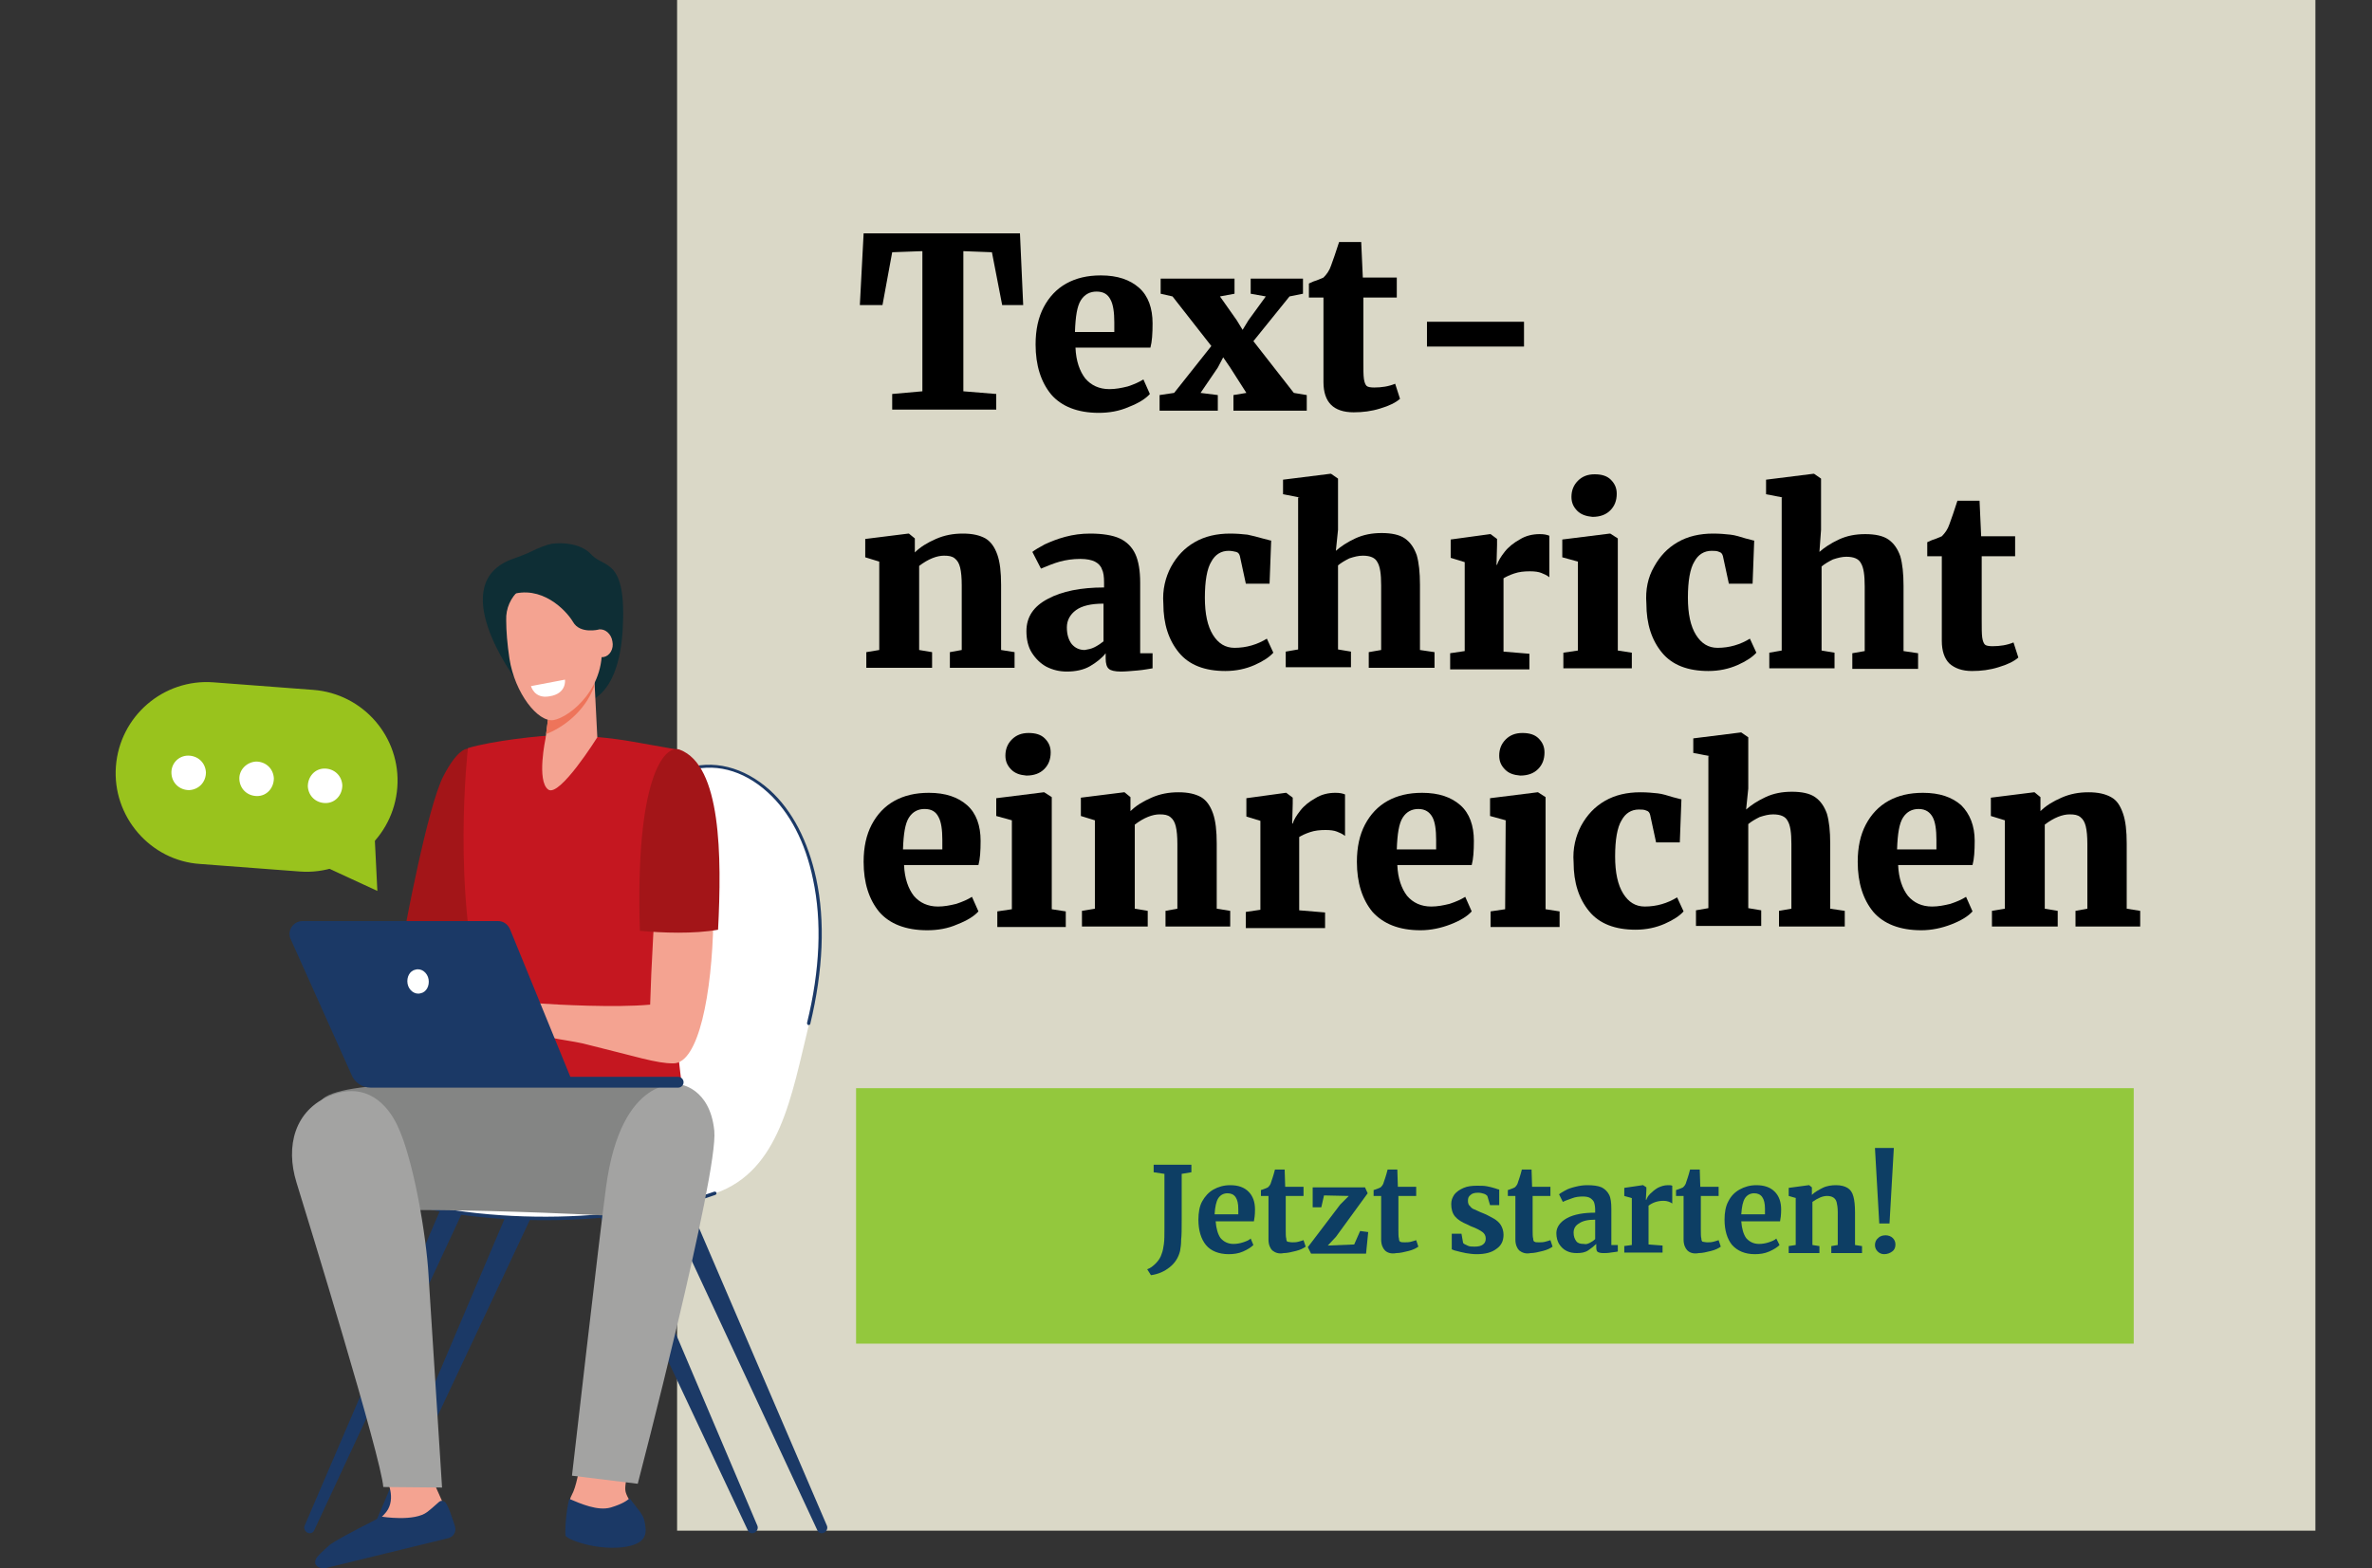 <?xml version="1.0" encoding="utf-8"?>
<!-- Generator: Adobe Illustrator 26.4.1, SVG Export Plug-In . SVG Version: 6.00 Build 0)  -->
<svg version="1.1" id="Ebene_1" xmlns="http://www.w3.org/2000/svg" xmlns:xlink="http://www.w3.org/1999/xlink" x="0px" y="0px"
	 viewBox="0 0 440 291" style="enable-background:new 0 0 440 291;" xml:space="preserve">
<rect x="0" y="0" width="440" height="291" fill="#333333" stroke="none"/>
<style type="text/css">
	.st0{fill:#DAD8C7;}
	.st1{fill:#93C83D;}
	.st2{fill:#0D3E64;}
	.st3{fill:#1B3966;}
	.st4{fill:#FFFFFF;}
	.st5{fill:#A31518;}
	.st6{fill:#C51720;}
	.st7{fill:#F4A391;}
	.st8{fill:#848584;}
	.st9{fill:#A3A3A2;}
	.st10{fill:#0E2E35;}
	.st11{fill:#EE745A;}
	.st12{fill:#99C31D;}
</style>
<rect x="125.6" y="-0.4" class="st0" width="303.9" height="284.4"/>
<g>
	<path d="M171,46.6l-5.5,0.2l-1.8,9.8h-4.2l0.7-13.3h29l0.6,13.3h-3.9l-1.9-9.8l-5.3-0.2v26l6.1,0.5V76h-19.3v-2.9l5.6-0.5v-26H171z
		"/>
	<path d="M195,73.2c-1.9-2.3-2.9-5.4-2.9-9.3c0-2.7,0.5-5,1.5-6.9s2.4-3.4,4.2-4.4s3.9-1.5,6.4-1.5c3.1,0,5.4,0.8,7.1,2.3
		s2.5,3.8,2.5,6.6c0,1.9-0.1,3.4-0.4,4.5h-13.9c0.1,2.5,0.8,4.4,1.8,5.7c1.1,1.3,2.6,2,4.5,2c1.1,0,2.2-0.2,3.4-0.5
		c1.2-0.4,2.1-0.8,2.9-1.3l1.2,2.7c-0.8,0.9-2.1,1.7-3.9,2.4c-1.8,0.8-3.7,1.1-5.6,1.1C199.9,76.6,196.9,75.4,195,73.2z M206.7,61.6
		v-1.8c0-1.8-0.2-3.3-0.7-4.2c-0.5-1-1.3-1.5-2.6-1.5c-1.2,0-2.2,0.5-2.9,1.6s-1,3-1.1,5.9H206.7z"/>
	<path d="M224.7,64.2l-7.2-9.2l-2.2-0.5v-2.8H229v2.8l-2.7,0.5l3.1,4.4l1.1,1.8l1.1-1.8l3.2-4.4l-2.8-0.5v-2.8h9.7v2.8l-2.5,0.5
		l-6.7,8.3l7.5,9.6l2.4,0.4v2.9h-13.6v-2.9l2.4-0.4l-3-4.7l-1.3-1.9l-1,1.9l-3.2,4.7l3.2,0.4v2.9h-10.8v-2.9l2.7-0.4L224.7,64.2z"/>
	<path d="M246.9,75.1c-0.9-0.9-1.4-2.3-1.4-4.2V55.2h-2.7v-2.6l0.9-0.4c0.7-0.2,1.3-0.5,1.8-0.7c0.6-0.6,1.1-1.3,1.4-2.2
		c0.4-1.1,0.9-2.5,1.5-4.4h4.1l0.3,6.6h6.3v3.7h-6.2v11.7c0,1.6,0,2.7,0.1,3.4s0.3,1.1,0.5,1.3s0.7,0.3,1.4,0.3
		c1.4,0,2.7-0.2,3.9-0.7l0.9,2.8c-0.8,0.7-2,1.3-3.7,1.8c-1.6,0.5-3.2,0.7-4.9,0.7C249.2,76.5,247.8,76,246.9,75.1z"/>
	<path d="M282.7,64.3h-18v-4.6h18V64.3z"/>
</g>
<g>
	<path d="M163.1,104.2l-2.6-0.8V100l8-1h0.1l1.1,0.9v1.6v1c1-1,2.3-1.8,3.9-2.5s3.2-1,5-1s3.1,0.3,4.2,0.9c1,0.6,1.7,1.6,2.2,3
		s0.7,3.3,0.7,5.6v12.1l2.5,0.4v2.9h-12V121l2.2-0.4v-12c0-1.4-0.1-2.5-0.3-3.3s-0.5-1.3-1-1.7s-1.1-0.5-2-0.5
		c-1.3,0-2.9,0.6-4.6,1.9v15.6l2.4,0.4v2.9h-12.2V121l2.4-0.4L163.1,104.2L163.1,104.2z"/>
	<path d="M194.4,111.1c2.6-1.4,6.1-2.1,10.4-2.1v-0.9c0-1.1-0.1-1.9-0.4-2.5c-0.2-0.6-0.7-1.1-1.3-1.4c-0.6-0.3-1.5-0.5-2.7-0.5
		c-1.4,0-2.7,0.2-3.8,0.5s-2.3,0.8-3.5,1.3l-1.6-3.1c0.5-0.4,1.2-0.8,2.3-1.4c1.1-0.5,2.3-1,3.8-1.4s3-0.6,4.6-0.6
		c2.3,0,4.2,0.3,5.5,0.9c1.3,0.6,2.3,1.6,2.9,2.9c0.6,1.3,0.9,3.1,0.9,5.3v13.1h2.3v2.8c-0.7,0.1-1.6,0.3-2.8,0.4
		c-1.2,0.1-2.2,0.2-3.1,0.2c-1.1,0-1.9-0.2-2.2-0.5c-0.4-0.3-0.6-1-0.6-1.9v-1c-0.7,0.9-1.7,1.7-2.9,2.4c-1.2,0.7-2.7,1-4.3,1
		c-1.4,0-2.6-0.3-3.8-0.9c-1.1-0.6-2-1.5-2.7-2.6s-1-2.5-1-4C190.4,114.5,191.7,112.5,194.4,111.1z M203,120.1
		c0.6-0.3,1.2-0.7,1.7-1.1v-7c-2.3,0-4,0.4-5.1,1.2c-1.1,0.8-1.7,1.9-1.7,3.2c0,1.3,0.3,2.3,0.9,3.1c0.6,0.7,1.4,1.1,2.4,1.1
		C201.8,120.5,202.4,120.4,203,120.1z"/>
	<path d="M217.2,105.2c1.1-2,2.5-3.5,4.4-4.6s4.1-1.6,6.6-1.6c1.2,0,2.3,0.1,3.2,0.2c0.9,0.2,1.8,0.4,2.8,0.7
		c0.9,0.2,1.4,0.4,1.6,0.4l-0.3,8h-4.4l-1.1-5.1c-0.1-0.4-0.3-0.7-0.7-0.8s-0.9-0.2-1.4-0.2c-1.4,0-2.5,0.7-3.2,2
		c-0.8,1.3-1.2,3.6-1.2,6.7c0,3,0.5,5.3,1.5,6.9s2.3,2.4,4,2.4c2.2,0,4.2-0.6,6-1.7l1.2,2.6c-0.7,0.8-1.9,1.6-3.5,2.3
		s-3.4,1.1-5.4,1.1c-3.8,0-6.7-1.1-8.6-3.4s-2.9-5.3-2.9-9.1C215.6,109.4,216.2,107.1,217.2,105.2z"/>
	<path d="M241.1,92.3l-3.1-0.6V89l8.8-1.1h0.1l1.3,0.9v9.5l-0.4,3.9c0.9-0.8,2.1-1.6,3.6-2.3s3.1-1,4.9-1s3.3,0.3,4.3,1
		s1.7,1.7,2.2,3.1c0.4,1.4,0.6,3.2,0.6,5.5v12.1l2.7,0.4v2.9h-12.2V121l2.3-0.4v-12c0-2.1-0.2-3.5-0.7-4.3c-0.4-0.8-1.3-1.2-2.7-1.2
		c-0.8,0-1.6,0.2-2.5,0.5c-0.8,0.4-1.5,0.8-2.1,1.3v15.6l2.4,0.4v2.9h-12.1v-2.9l2.3-0.4V92.3H241.1z"/>
	<path d="M269,121.2l2.7-0.4v-16.5l-2.6-0.8v-3.4l7.3-1h0.1l1.2,0.9v1.1l-0.1,3.7h0.1c0.2-0.7,0.7-1.5,1.4-2.4
		c0.7-0.9,1.7-1.7,2.8-2.3c1.1-0.7,2.4-1,3.7-1c0.8,0,1.3,0.1,1.8,0.3v7.7c-0.5-0.4-1-0.6-1.5-0.8s-1.2-0.3-2.1-0.3
		c-1.1,0-2,0.1-2.9,0.4s-1.5,0.6-2,0.9v13.6l4.8,0.4v2.9H269L269,121.2L269,121.2z"/>
	<path d="M292.7,104.2l-2.9-0.8v-3.3l8.8-1.1h0.1l1.4,0.9v20.8l2.6,0.4v2.9H290v-2.9l2.7-0.4V104.2z M292.6,94.8
		c-0.7-0.7-1.1-1.5-1.1-2.6c0-1.2,0.4-2.2,1.2-3s1.8-1.2,3.1-1.2c1.3,0,2.3,0.3,3,1s1.1,1.5,1.1,2.6c0,1.3-0.4,2.3-1.2,3.1
		c-0.8,0.8-1.9,1.2-3.3,1.2l0,0C294.3,95.8,293.3,95.5,292.6,94.8z"/>
	<path d="M306.8,105.2c1.1-2,2.5-3.5,4.4-4.6s4.1-1.6,6.6-1.6c1.2,0,2.3,0.1,3.2,0.2s1.8,0.4,2.8,0.7c0.9,0.2,1.4,0.4,1.6,0.4
		l-0.3,8h-4.4l-1.1-5.1c-0.1-0.4-0.3-0.7-0.7-0.8c-0.4-0.2-0.9-0.2-1.4-0.2c-1.4,0-2.5,0.7-3.2,2c-0.8,1.3-1.2,3.6-1.2,6.7
		c0,3,0.5,5.3,1.5,6.9s2.3,2.4,4,2.4c2.2,0,4.2-0.6,6-1.7l1.2,2.6c-0.7,0.8-1.9,1.6-3.5,2.3s-3.4,1.1-5.4,1.1
		c-3.8,0-6.7-1.1-8.6-3.4s-2.9-5.3-2.9-9.1C305.2,109.4,305.7,107.1,306.8,105.2z"/>
	<path d="M330.7,92.3l-3.1-0.6V89l8.8-1.1h0.1l1.3,0.9v9.5l-0.3,4.1c0.9-0.8,2.1-1.6,3.6-2.3s3.1-1,4.9-1s3.3,0.3,4.3,1
		s1.7,1.7,2.2,3.1c0.4,1.4,0.6,3.2,0.6,5.5v12.1l2.7,0.4v2.9h-12.2v-2.9l2.3-0.4v-12c0-2.1-0.2-3.5-0.7-4.3
		c-0.4-0.8-1.3-1.2-2.7-1.2c-0.8,0-1.6,0.2-2.5,0.5c-0.8,0.4-1.5,0.8-2.1,1.3v15.6l2.4,0.4v2.9h-12.1v-2.9l2.3-0.4V92.3H330.7z"/>
	<path d="M361.6,123.1c-0.9-0.9-1.4-2.3-1.4-4.2v-15.7h-2.7v-2.6l0.9-0.4c0.7-0.2,1.3-0.5,1.8-0.7c0.6-0.6,1.1-1.3,1.4-2.2
		c0.4-1.1,0.9-2.5,1.5-4.4h4.1l0.3,6.6h6.3v3.7h-6.2v11.7c0,1.6,0,2.7,0.1,3.4s0.3,1.1,0.5,1.3c0.2,0.2,0.7,0.3,1.4,0.3
		c1.4,0,2.7-0.2,3.9-0.7l0.9,2.8c-0.8,0.7-2,1.3-3.7,1.8c-1.6,0.5-3.2,0.7-4.9,0.7C364,124.5,362.6,124,361.6,123.1z"/>
</g>
<g>
	<path d="M163.1,169.2c-1.9-2.3-2.9-5.4-2.9-9.3c0-2.7,0.5-5,1.5-6.9s2.4-3.4,4.2-4.4s3.9-1.5,6.4-1.5c3.1,0,5.4,0.8,7.1,2.3
		s2.5,3.8,2.5,6.6c0,1.9-0.1,3.4-0.4,4.5h-13.8c0.1,2.5,0.8,4.4,1.8,5.7c1.1,1.3,2.6,2,4.5,2c1.1,0,2.2-0.2,3.4-0.5
		c1.2-0.4,2.1-0.8,2.9-1.3l1.2,2.7c-0.8,0.9-2.1,1.7-3.9,2.4c-1.8,0.8-3.7,1.1-5.6,1.1C168,172.6,165,171.4,163.1,169.2z
		 M174.8,157.6v-1.8c0-1.8-0.2-3.3-0.7-4.2c-0.5-1-1.3-1.5-2.6-1.5c-1.2,0-2.2,0.5-2.9,1.6s-1,3-1.1,5.9H174.8z"/>
	<path d="M187.7,152.2l-2.9-0.8v-3.3l8.8-1.1h0.1l1.4,0.9v20.8l2.6,0.4v2.9H185v-2.9l2.7-0.4L187.7,152.2L187.7,152.2z M187.6,142.8
		c-0.7-0.7-1.1-1.5-1.1-2.6c0-1.2,0.4-2.2,1.2-3s1.8-1.2,3.1-1.2s2.3,0.3,3,1s1.1,1.5,1.1,2.6c0,1.3-0.4,2.3-1.2,3.1
		c-0.8,0.8-1.9,1.2-3.3,1.2l0,0C189.2,143.8,188.3,143.5,187.6,142.8z"/>
	<path d="M203.1,152.2l-2.6-0.8V148l8-1h0.1l1.1,0.9v1.6v1c1-1,2.3-1.8,3.9-2.5s3.2-1,5-1s3.1,0.3,4.2,0.9c1,0.6,1.7,1.6,2.2,3
		s0.7,3.3,0.7,5.6v12.1l2.5,0.4v2.9h-12V169l2.2-0.4v-12c0-1.4-0.1-2.5-0.3-3.3c-0.2-0.8-0.5-1.3-1-1.7c-0.5-0.4-1.1-0.5-2-0.5
		c-1.3,0-2.9,0.6-4.6,1.9v15.6l2.4,0.4v2.9h-12.2V169l2.4-0.4L203.1,152.2L203.1,152.2z"/>
	<path d="M231.1,169.2l2.7-0.4v-16.5l-2.6-0.8v-3.4l7.3-1h0.1l1.2,0.9v1.1l-0.1,3.7h0.1c0.2-0.7,0.7-1.5,1.4-2.4s1.7-1.7,2.8-2.3
		c1.1-0.7,2.4-1,3.7-1c0.8,0,1.3,0.1,1.8,0.3v7.7c-0.5-0.4-1-0.6-1.5-0.8c-0.5-0.2-1.2-0.3-2.1-0.3c-1.1,0-2,0.1-2.9,0.4
		s-1.5,0.6-2,0.9v13.6l4.8,0.4v2.9h-14.7L231.1,169.2L231.1,169.2z"/>
	<path d="M254.6,169.2c-1.9-2.3-2.9-5.4-2.9-9.3c0-2.7,0.5-5,1.5-6.9s2.4-3.4,4.2-4.4c1.8-1,3.9-1.5,6.4-1.5c3.1,0,5.4,0.8,7.1,2.3
		s2.5,3.8,2.5,6.6c0,1.9-0.1,3.4-0.4,4.5h-13.8c0.1,2.5,0.8,4.4,1.8,5.7c1.1,1.3,2.6,2,4.5,2c1.1,0,2.2-0.2,3.4-0.5
		c1.2-0.4,2.1-0.8,2.9-1.3l1.2,2.7c-0.8,0.9-2.1,1.7-3.9,2.4s-3.7,1.1-5.6,1.1C259.5,172.6,256.6,171.4,254.6,169.2z M266.4,157.6
		v-1.8c0-1.8-0.2-3.3-0.7-4.2s-1.3-1.5-2.6-1.5c-1.2,0-2.2,0.5-2.9,1.6c-0.7,1.1-1,3-1.1,5.9H266.4z"/>
	<path d="M279.3,152.2l-2.9-0.8v-3.3l8.8-1.1h0.1l1.4,0.9v20.8l2.6,0.4v2.9h-12.8v-2.9l2.7-0.4L279.3,152.2L279.3,152.2z
		 M279.2,142.8c-0.7-0.7-1.1-1.5-1.1-2.6c0-1.2,0.4-2.2,1.2-3c0.8-0.8,1.8-1.2,3.1-1.2s2.3,0.3,3,1s1.1,1.5,1.1,2.6
		c0,1.3-0.4,2.3-1.2,3.1c-0.8,0.8-1.9,1.2-3.3,1.2l0,0C280.8,143.8,279.9,143.5,279.2,142.8z"/>
	<path d="M293.3,153.2c1.1-2,2.5-3.5,4.4-4.6s4.1-1.6,6.6-1.6c1.2,0,2.3,0.1,3.2,0.2s1.8,0.4,2.8,0.7c0.9,0.2,1.4,0.4,1.6,0.4
		l-0.3,8h-4.4l-1.1-5.1c-0.1-0.4-0.3-0.7-0.7-0.8c-0.4-0.2-0.9-0.2-1.4-0.2c-1.4,0-2.5,0.7-3.2,2c-0.8,1.3-1.2,3.6-1.2,6.7
		c0,3,0.5,5.3,1.5,6.9s2.3,2.4,4,2.4c2.2,0,4.2-0.6,6-1.7l1.2,2.6c-0.7,0.8-1.9,1.6-3.5,2.3s-3.4,1.1-5.4,1.1
		c-3.8,0-6.7-1.1-8.6-3.4s-2.9-5.3-2.9-9.1C291.7,157.4,292.3,155.1,293.3,153.2z"/>
	<path d="M317.2,140.3l-3.1-0.6V137l8.8-1.1h0.1l1.3,0.9v9.5l-0.4,3.9c0.9-0.8,2.1-1.6,3.6-2.3s3.1-1,4.9-1s3.3,0.3,4.3,1
		s1.7,1.7,2.2,3.1c0.4,1.4,0.6,3.2,0.6,5.5v12.1l2.7,0.4v2.9H330V169l2.3-0.4v-12c0-2.1-0.2-3.5-0.7-4.3c-0.4-0.8-1.3-1.2-2.7-1.2
		c-0.8,0-1.6,0.2-2.5,0.5c-0.8,0.4-1.5,0.8-2.1,1.3v15.6l2.4,0.4v2.9h-12.1v-2.9l2.3-0.4v-28.2H317.2z"/>
	<path d="M347.5,169.2c-1.9-2.3-2.9-5.4-2.9-9.3c0-2.7,0.5-5,1.5-6.9s2.4-3.4,4.2-4.4c1.8-1,3.9-1.5,6.4-1.5c3.1,0,5.4,0.8,7.1,2.3
		c1.6,1.6,2.5,3.8,2.5,6.6c0,1.9-0.1,3.4-0.4,4.5h-13.8c0.1,2.5,0.8,4.4,1.8,5.7c1.1,1.3,2.6,2,4.5,2c1.1,0,2.2-0.2,3.4-0.5
		c1.2-0.4,2.1-0.8,2.9-1.3l1.2,2.7c-0.8,0.9-2.1,1.7-3.9,2.4s-3.7,1.1-5.6,1.1C352.4,172.6,349.4,171.4,347.5,169.2z M359.2,157.6
		v-1.8c0-1.8-0.2-3.3-0.7-4.2s-1.3-1.5-2.6-1.5c-1.2,0-2.2,0.5-2.9,1.6c-0.7,1.1-1,3-1.1,5.9H359.2z"/>
	<path d="M371.9,152.2l-2.6-0.8V148l8-1h0.1l1.1,0.9v1.6v1c1-1,2.3-1.8,3.9-2.5s3.2-1,5-1s3.1,0.3,4.2,0.9s1.7,1.6,2.2,3
		s0.7,3.3,0.7,5.6v12.1l2.5,0.4v2.9h-12V169l2.2-0.4v-12c0-1.4-0.1-2.5-0.3-3.3c-0.2-0.8-0.5-1.3-1-1.7c-0.5-0.4-1.1-0.5-2-0.5
		c-1.3,0-2.9,0.6-4.6,1.9v15.6l2.4,0.4v2.9h-12.2V169l2.4-0.4V152.2z"/>
</g>
<rect id="btn_x5F_text_x5F_start" x="158.8" y="201.9" class="st1" width="237" height="47.4"/>
<g>
	<path class="st2" d="M214.4,234.4c0.5-0.5,0.9-1.1,1.1-1.8c0.2-0.5,0.3-1.1,0.4-1.8s0.1-1.7,0.1-2.9v-10.1l-2-0.3v-1.4h7v1.4
		l-1.8,0.3v8.6c0,1.6,0,2.8-0.1,3.6c0,0.9-0.1,1.5-0.2,2.1c-0.3,1.2-0.9,2.2-1.9,3s-2.1,1.3-3.5,1.5l-0.7-1.1
		C213.4,235.3,213.9,234.9,214.4,234.4z"/>
	<path class="st2" d="M223.7,231c-0.9-1.1-1.4-2.7-1.4-4.7c0-1.3,0.2-2.5,0.7-3.4s1.2-1.7,2.1-2.2s1.9-0.8,3.1-0.8
		c1.5,0,2.6,0.4,3.4,1.2c0.8,0.8,1.2,1.9,1.2,3.3c0,1-0.1,1.7-0.2,2.2h-7.1c0.1,1.3,0.4,2.4,0.9,3.1c0.6,0.7,1.4,1.1,2.4,1.1
		c0.6,0,1.2-0.1,1.8-0.3c0.6-0.2,1.1-0.4,1.4-0.7l0.5,1.2c-0.4,0.4-1,0.8-1.9,1.2c-0.9,0.4-1.8,0.5-2.7,0.5
		C226.1,232.7,224.6,232.1,223.7,231z M229.7,225.2c0-0.4,0-0.7,0-0.9c0-2-0.7-2.9-2-2.9c-0.7,0-1.3,0.3-1.7,0.9
		c-0.4,0.6-0.6,1.6-0.7,3h4.4V225.2z"/>
	<path class="st2" d="M236,232c-0.4-0.4-0.7-1.1-0.7-2v-8.1h-1.4v-1.1c0.1,0,0.3-0.1,0.6-0.2c0.3-0.1,0.5-0.2,0.7-0.3
		c0.2-0.2,0.5-0.5,0.6-1c0.1-0.3,0.4-1.1,0.7-2.3h1.8l0.1,3.2h3.4v1.7h-3.3v6.2c0,0.8,0,1.4,0.1,1.7c0,0.3,0.1,0.6,0.3,0.6
		s0.4,0.1,0.8,0.1s0.7,0,1.1-0.1s0.7-0.2,1-0.3l0.4,1.2c-0.4,0.3-1,0.6-1.8,0.8s-1.6,0.4-2.3,0.4C237.2,232.7,236.5,232.4,236,232z"
		/>
	<path class="st2" d="M245.6,221.8l-0.5,2.2h-1.6v-3.7h9.7l0.5,1.1l-5.9,8.1l-1.5,1.6l4.9-0.2l1.1-2.5l1.5,0.2l-0.4,4h-10.2
		l-0.6-1.2l6-7.9l1.6-1.6L245.6,221.8z"/>
	<path class="st2" d="M256.9,232c-0.4-0.4-0.7-1.1-0.7-2v-8.1h-1.4v-1.1c0.1,0,0.3-0.1,0.6-0.2c0.3-0.1,0.5-0.2,0.7-0.3
		c0.2-0.2,0.5-0.5,0.6-1c0.1-0.3,0.4-1.1,0.7-2.3h1.8l0.1,3.2h3.4v1.7h-3.3v6.2c0,0.8,0,1.4,0.1,1.7c0,0.3,0.1,0.6,0.3,0.6
		c0.1,0.1,0.4,0.1,0.8,0.1s0.7,0,1.1-0.1s0.7-0.2,1-0.3l0.4,1.2c-0.4,0.3-1,0.6-1.8,0.8s-1.6,0.4-2.3,0.4
		C258,232.7,257.3,232.4,256.9,232z"/>
	<path class="st2" d="M271.4,230.6c0.1,0.2,0.4,0.3,0.8,0.5s0.8,0.2,1.3,0.2c0.7,0,1.2-0.1,1.6-0.4s0.5-0.7,0.5-1.1
		c0-0.5-0.2-0.9-0.6-1.2c-0.4-0.3-1.1-0.7-2.2-1.1l-0.6-0.3c-1-0.4-1.8-0.9-2.3-1.5s-0.7-1.4-0.7-2.3c0-0.7,0.2-1.2,0.6-1.8
		c0.4-0.5,1-0.9,1.7-1.2c0.7-0.3,1.5-0.4,2.5-0.4c0.7,0,1.3,0,1.8,0.1s1,0.2,1.6,0.4c0.3,0.1,0.5,0.2,0.7,0.2v2.9h-1.7l-0.5-1.7
		c-0.1-0.1-0.3-0.3-0.6-0.4c-0.3-0.1-0.7-0.2-1.1-0.2c-0.6,0-1.1,0.1-1.4,0.4c-0.4,0.3-0.5,0.6-0.5,1.1c0,0.4,0.1,0.8,0.4,1
		c0.2,0.3,0.5,0.5,0.8,0.6s0.8,0.4,1.6,0.7c0.8,0.3,1.4,0.7,2,1c0.5,0.3,1,0.7,1.3,1.2s0.5,1.1,0.5,1.8c0,1.1-0.4,2-1.3,2.6
		c-0.9,0.7-2.1,1-3.7,1c-0.7,0-1.4-0.1-2-0.2s-1.3-0.3-2.1-0.5l-0.5-0.2v-2.9h1.8L271.4,230.6z"/>
	<path class="st2" d="M281.8,232c-0.4-0.4-0.7-1.1-0.7-2v-8.1h-1.4v-1.1c0.1,0,0.3-0.1,0.6-0.2c0.3-0.1,0.5-0.2,0.7-0.3
		c0.2-0.2,0.5-0.5,0.6-1c0.1-0.3,0.4-1.1,0.7-2.3h1.8l0.1,3.2h3.4v1.7h-3.3v6.2c0,0.8,0,1.4,0.1,1.7c0,0.3,0.1,0.6,0.3,0.6
		c0.1,0.1,0.4,0.1,0.8,0.1s0.7,0,1.1-0.1s0.7-0.2,1-0.3l0.4,1.2c-0.4,0.3-1,0.6-1.8,0.8s-1.6,0.4-2.3,0.4
		C283,232.7,282.3,232.4,281.8,232z"/>
	<path class="st2" d="M290.7,226c1.3-0.7,3.1-1,5.2-1v-0.5c0-0.6-0.1-1.1-0.2-1.4s-0.4-0.6-0.7-0.8c-0.3-0.2-0.8-0.3-1.4-0.3
		c-0.7,0-1.4,0.1-1.9,0.3s-1.2,0.4-1.8,0.7l-0.7-1.4c0.2-0.2,0.6-0.4,1.1-0.7c0.5-0.3,1.1-0.5,1.9-0.7s1.5-0.3,2.2-0.3
		c1.1,0,2,0.1,2.7,0.4c0.6,0.3,1.1,0.8,1.4,1.4s0.4,1.5,0.4,2.6v6.7h1.2v1.2c-0.3,0.1-0.7,0.1-1.3,0.2c-0.5,0.1-1,0.1-1.4,0.1
		c-0.5,0-0.8-0.1-1-0.2s-0.3-0.4-0.3-0.9v-0.6c-0.4,0.4-0.9,0.8-1.5,1.2c-0.6,0.4-1.3,0.5-2.1,0.5c-0.7,0-1.3-0.1-1.9-0.4
		s-1-0.7-1.4-1.3c-0.3-0.5-0.5-1.2-0.5-2C288.7,227.7,289.4,226.7,290.7,226z M294.9,230.6c0.4-0.2,0.7-0.4,1-0.7v-3.6
		c-1.3,0-2.3,0.2-3,0.7c-0.7,0.4-1,1-1,1.7s0.2,1.2,0.5,1.6s0.8,0.5,1.4,0.5C294.2,230.9,294.5,230.8,294.9,230.6z"/>
	<path class="st2" d="M301.2,231.2l1.5-0.2v-8.7l-1.4-0.4v-1.5l3.4-0.5h0.1l0.6,0.4v0.5l-0.1,1.8h0.1c0.1-0.3,0.3-0.7,0.7-1.1
		c0.4-0.4,0.9-0.8,1.4-1.1c0.6-0.3,1.2-0.5,1.9-0.5c0.3,0,0.6,0,0.8,0.1v3.3c-0.4-0.3-1-0.5-1.6-0.5c-1.1,0-2,0.3-2.8,0.9v7.2
		l2.6,0.2v1.3h-7.1v-1.2H301.2z"/>
	<path class="st2" d="M313,232c-0.4-0.4-0.7-1.1-0.7-2v-8.1h-1.4v-1.1c0.1,0,0.3-0.1,0.6-0.2c0.3-0.1,0.5-0.2,0.7-0.3
		c0.2-0.2,0.5-0.5,0.6-1c0.1-0.3,0.4-1.1,0.7-2.3h1.8l0.1,3.2h3.4v1.7h-3.3v6.2c0,0.8,0,1.4,0.1,1.7c0,0.3,0.1,0.6,0.3,0.6
		s0.4,0.1,0.8,0.1s0.7,0,1.1-0.1s0.7-0.2,1-0.3l0.4,1.2c-0.4,0.3-1,0.6-1.8,0.8s-1.6,0.4-2.3,0.4C314.1,232.7,313.4,232.4,313,232z"
		/>
	<path class="st2" d="M321.3,231c-0.9-1.1-1.4-2.7-1.4-4.7c0-1.3,0.2-2.5,0.7-3.4c0.5-1,1.2-1.7,2.1-2.2s1.9-0.8,3.1-0.8
		c1.5,0,2.6,0.4,3.4,1.2c0.8,0.8,1.2,1.9,1.2,3.3c0,1-0.1,1.7-0.2,2.2H323c0.1,1.3,0.4,2.4,0.9,3.1c0.6,0.7,1.4,1.1,2.4,1.1
		c0.6,0,1.2-0.1,1.8-0.3s1.1-0.4,1.4-0.7l0.6,1.2c-0.4,0.4-1,0.8-1.9,1.2c-0.9,0.4-1.8,0.5-2.7,0.5
		C323.7,232.7,322.3,232.1,321.3,231z M327.4,225.2c0-0.4,0-0.7,0-0.9c0-2-0.7-2.9-2-2.9c-0.7,0-1.3,0.3-1.7,0.9
		c-0.4,0.6-0.6,1.6-0.7,3h4.4V225.2z"/>
	<path class="st2" d="M333.2,222.3l-1.4-0.4v-1.5l3.7-0.5h0.1l0.5,0.4v0.9v0.5c0.5-0.5,1.2-0.9,2-1.3s1.7-0.5,2.5-0.5
		c0.9,0,1.6,0.2,2.1,0.5s0.9,0.8,1.1,1.6c0.2,0.7,0.3,1.7,0.3,2.9v6.1l1.3,0.2v1.3h-5.7v-1.3l1.2-0.2v-6.1c0-0.8-0.1-1.4-0.2-1.8
		s-0.3-0.7-0.6-0.9c-0.3-0.2-0.7-0.3-1.2-0.3c-0.8,0-1.7,0.4-2.7,1.1v8l1.3,0.2v1.3h-5.7v-1.3l1.3-0.2v-8.7H333.2z"/>
	<path class="st2" d="M350.5,227h-1.9l-0.8-14h3.5L350.5,227z M348.4,229.7c0.4-0.4,0.9-0.5,1.4-0.5s1,0.2,1.3,0.5s0.5,0.7,0.5,1.2
		c0,0.6-0.2,1-0.6,1.3s-0.9,0.5-1.5,0.5c-0.5,0-0.9-0.2-1.2-0.5c-0.3-0.3-0.5-0.7-0.5-1.2C347.8,230.5,348,230,348.4,229.7z"/>
</g>
<g>
	<path class="st3" d="M126,219.3l27.4,63.8c0.2,0.5-0.1,1.1-0.6,1.3c-0.5,0.2-1,0-1.2-0.5l-30.1-64.6L126,219.3L126,219.3z"/>
	<path class="st3" d="M113.4,219.3l27.1,63.8c0.2,0.5-0.1,1.1-0.6,1.3c-0.5,0.2-1,0-1.2-0.5l-30.4-64.6L113.4,219.3L113.4,219.3z"/>
	<path class="st3" d="M83.9,219.3l-27.4,63.8c-0.2,0.5,0.1,1.1,0.6,1.3c0.5,0.2,1,0,1.2-0.5l30.1-64.6L83.9,219.3L83.9,219.3z"/>
	<path class="st3" d="M96.5,219.3l-27.1,63.8c-0.2,0.5,0.1,1.1,0.6,1.3c0.5,0.2,1,0,1.2-0.5l30.4-64.6L96.5,219.3L96.5,219.3z"/>
	<path class="st4" d="M69.6,221.6c-11.7-3.8-12.1-18.6,9.2-18.6c30.7,0,30.5-18,34.1-38.6c6.8-39.3,49.3-24,37.2,25.5
		c-3.3,13.5-5.4,27.3-17.4,31.5C117.1,227,90.7,228.4,69.6,221.6"/>
	<path class="st3" d="M150,190.2c0.1,0,0.3-0.1,0.3-0.2c2.4-10,2.8-19.1,1.1-27c-1.5-6.9-4.4-12.6-8.6-16.4
		c-4.8-4.3-10.6-5.8-15.9-3.9c-7.2,2.5-12.4,10.4-14.4,21.7c0,0.2,0.1,0.3,0.2,0.4c0.2,0,0.3-0.1,0.4-0.3c1.9-11.1,7-18.9,14-21.3
		c5.2-1.8,10.7-0.4,15.3,3.8c4.1,3.7,7,9.3,8.4,16.1c1.7,7.9,1.3,16.9-1.1,26.7C149.7,190,149.8,190.2,150,190.2L150,190.2"/>
	<path class="st3" d="M101,226.4c12.2,0,23.6-1.8,31.7-4.7c0.2-0.1,0.2-0.2,0.2-0.4c-0.1-0.2-0.2-0.2-0.4-0.2
		c-15,5.3-41.4,7-62.9,0.1c-5.2-1.7-8.3-5.6-7.7-9.7c0.6-4,5.4-8.3,16.8-8.3c11.7,0,19.6-2.5,24.7-8c4.5-4.8,6.4-11.4,7.9-19.7
		c0-0.2-0.1-0.3-0.2-0.4c-0.2,0-0.3,0.1-0.4,0.2c-1.5,8.3-3.3,14.7-7.7,19.4c-5,5.3-12.7,7.8-24.2,7.8c-11.8,0-16.7,4.5-17.4,8.8
		c-0.7,4.3,2.7,8.6,8.1,10.4C79.5,225.1,90.5,226.4,101,226.4"/>
	<path class="st5" d="M86.8,138.9c-0.6,0-2.2,0.6-4.5,5c-3,5.6-7.3,29.1-7.3,29.1l13-1.6l1.7-3.5l2.7-27.3
		C92.4,140.4,87,138.9,86.8,138.9"/>
	<path class="st6" d="M104,136.4c-3.7,0-12.9,1.1-17.2,2.4c0,0-3.1,26.9,2.8,47.4c1.3,4.6-1.1,19-1.1,19l38.4-0.5
		c0,0-4.6-34.8-2.8-40.4c1.7-5.6,1.8-25.2,1.8-25.2s-0.3,0-8.6-1.5C113.4,136.9,108,136.4,104,136.4"/>
	<path class="st7" d="M108.5,264.8c0,0-0.9,9.8-2.4,12.5s0.1,7.3,0.2,8c0.1,0.6,3.3,1.5,8.4,1c5.1-0.5,5-1.7,4.6-3.6
		s-3.1-4.4-3.3-6.2c-0.2-1.8,1.6-8.3,1.6-8.3L108.5,264.8z"/>
	<path class="st8" d="M92.9,201.4c0,0-26.5-1.5-32.5,2.1c-5.9,3.6,4.2,21.2,4.2,21.2s18.5-0.9,54.6,1.2c8.6,0.5,9.3-22.3,7.7-24.2
		C125.4,199.8,92.9,201.4,92.9,201.4"/>
	<path class="st3" d="M115.3,287.1c5.3-0.6,4.6-3.1,4.2-5.1c-0.3-1.2-1.8-2.7-2.7-4c-0.5,0.4-1.2,1-3.5,1.7
		c-2.4,0.7-5.6-0.7-7.7-1.6c-0.7,2.7-0.8,6.2-0.7,6.8C105,285.5,110,287.6,115.3,287.1"/>
	<path class="st9" d="M112.4,220.4c-1.1,8-6.3,53.4-6.3,53.4l12.2,1.5c0,0,15-57.5,14.2-65.5s-6.4-8.6-6.4-8.6
		S115.2,199.1,112.4,220.4"/>
	<path class="st7" d="M126.4,142c-3.6-1.3-5.4,31-5.8,44.4c-6.4,0.6-17.5,0-20.2-0.2c-1.3-0.1-4.3-1.2-5.6-1.4
		c-1.3-0.2-2.5-0.3-3.2-0.2c-0.2,0-6.9,2.8-7.4,3.4c-0.7,0.7-2.6,2.6-2.3,3.4s3.7-2.2,3.7-2.2l1.6-0.9c-2,2-5.9,4.6-5.3,5.5
		c0.5,0.9,4-1.7,6.5-3.5c-2.1,1.9-4.8,5.4-4.2,5.9c0.5,0.5,3.6-3.5,6.8-4.7c1.2-0.4,2.4,0.8,3.3,0.9c0.7,0.1,1.8,0.3,2.4,0.1l3.5-1
		c1.2,0.1,1.2,0.8,2.4,1.1c1.4,0.3,3.7,0.6,5.5,1c10.2,2.5,13.6,3.7,16.8,3.7C134.3,197.4,134.8,145.2,126.4,142"/>
	<path class="st5" d="M133.2,172.5c0.7-13.7,0.6-30.5-7.1-33.4c-3-1.1-8.3,5.7-7.4,33.6C122.8,173.1,128.8,173.3,133.2,172.5"/>
	<path class="st7" d="M71.6,274.3c0,0,1.8,3.1,0.4,5.7s-8.6,6.4-9.4,7.9c-0.8,1.4-0.5,2.4-0.5,2.4l21.6-5.3l-1.7-6.5l-2-4.5
		L71.6,274.3z"/>
	<path class="st3" d="M70.8,281.4c0,0,6.1,1,8.5-0.9c2.4-1.9,2.2-2.3,3.1-1.9c0.6,0.2,1.4,2.8,2,4.6c0.3,1-0.3,2-1.3,2.2l-22.5,5.5
		c-1.7,0.3-2.8-0.7-1.7-2.1c0.8-0.9,1.8-1.7,2.3-2.2C63,285.3,70.8,281.4,70.8,281.4"/>
	<path class="st9" d="M73.7,208.8c-1.7-3.6-5.6-8.3-12.5-5.5c-6.5,2.7-8.3,9.3-6.2,16.1c2.1,6.8,15.7,51,16.1,56.5L82,276
		c0,0-2-31.6-2.5-39.3C79.1,229.4,76.7,215,73.7,208.8"/>
	<path class="st3" d="M56.1,170.9h36.3c1,0,1.8,0.6,2.2,1.5l11.2,27.4h20c0.6,0,1,0.5,1,1c0,0.6-0.5,1-1,1h-57c-1.6,0-3-0.9-3.6-2.4
		l-11.3-25.2C53.2,172.7,54.4,170.9,56.1,170.9"/>
	<path class="st4" d="M75.6,182.5c0.2,1.2,1.3,2.1,2.4,1.8c1.1-0.2,1.7-1.4,1.5-2.6s-1.3-2.1-2.4-1.8
		C76,180.1,75.4,181.3,75.6,182.5"/>
	<path class="st10" d="M95.4,103.6c1.1-0.4,2.2-0.8,3.2-1.3c1.2-0.6,2.7-1.2,3.7-1.4c2-0.3,5.5-0.1,7.4,2c2.4,2.6,6.6,0.5,5.8,14.1
		c-1,15.4-9.5,13.7-9.7,13.4c-0.2-0.3-7.6-9.9-7.6-9.9s-2.6,5.7-2.6,5.5C95.5,125.8,82.2,108,95.4,103.6"/>
	<path class="st7" d="M101.9,131.5l-0.7,5.5c0,0-1.7,7.9,0.5,9.5c2.1,1.5,9.1-9.7,9.1-9.7l-0.7-13.9L101.9,131.5z"/>
	<path class="st11" d="M110.2,127.4c-1.8,4.8-6,7.7-8.9,8.8l0.6-4.7l8.1-8.7L110.2,127.4z"/>
	<path class="st7" d="M102.3,107.7c-4.5-0.7-8.6,2.9-8.4,7.4c0,2,0.2,4.4,0.6,7.1c1,6.4,5.3,11.9,8.2,11.4s10.1-6,8.8-15
		C110.7,113,107,108.5,102.3,107.7"/>
	<path class="st7" d="M109.5,119.7c0.2,1.4,1.4,2.4,2.5,2.2c1.1-0.2,1.9-1.5,1.6-2.9c-0.2-1.4-1.4-2.4-2.5-2.2
		C110,117,109.2,118.3,109.5,119.7"/>
	<path class="st10" d="M111.1,116.8c0,0-3.5,0.9-4.8-1.4c-1.3-2.2-5.9-7-11.7-5s5.1-4.8,5.6-4.8s6.1,0,6.1,0s4.3,3.6,4.5,3.9
		c0.2,0.4,1.4,4.7,1.4,4.7L111.1,116.8z"/>
	<path class="st4" d="M104.8,126.1l-6.3,1.2c0,0,0.6,2.4,3.4,1.9C105.2,128.7,104.8,126.1,104.8,126.1"/>
	<path class="st12" d="M37.1,160.3l18.5,1.4c9.3,0.7,17.4-6.3,18.1-15.6c0.7-9.3-6.3-17.4-15.6-18.1l-18.5-1.4
		c-9.3-0.7-17.4,6.3-18.1,15.6S27.9,159.7,37.1,160.3"/>
</g>
<polygon class="st12" points="69.4,153.2 70,165.3 59.6,160.5 "/>
<g>
	<path class="st4" d="M57.1,145.9c0.1,1.8,1.5,3.1,3.3,3.1s3.1-1.5,3.1-3.3c-0.1-1.8-1.5-3.1-3.3-3.1
		C58.4,142.6,57.1,144.1,57.1,145.9"/>
	<path class="st4" d="M44.4,144.6c0.1,1.8,1.5,3.1,3.3,3.1s3.1-1.5,3.1-3.3c-0.1-1.8-1.5-3.1-3.3-3.1
		C45.7,141.4,44.3,142.9,44.4,144.6"/>
	<path class="st4" d="M31.8,143.5c0.1,1.8,1.5,3.1,3.3,3.1c1.8-0.1,3.1-1.5,3.1-3.3c-0.1-1.8-1.5-3.1-3.3-3.1
		C33.1,140.2,31.7,141.7,31.8,143.5"/>
</g>
</svg>

